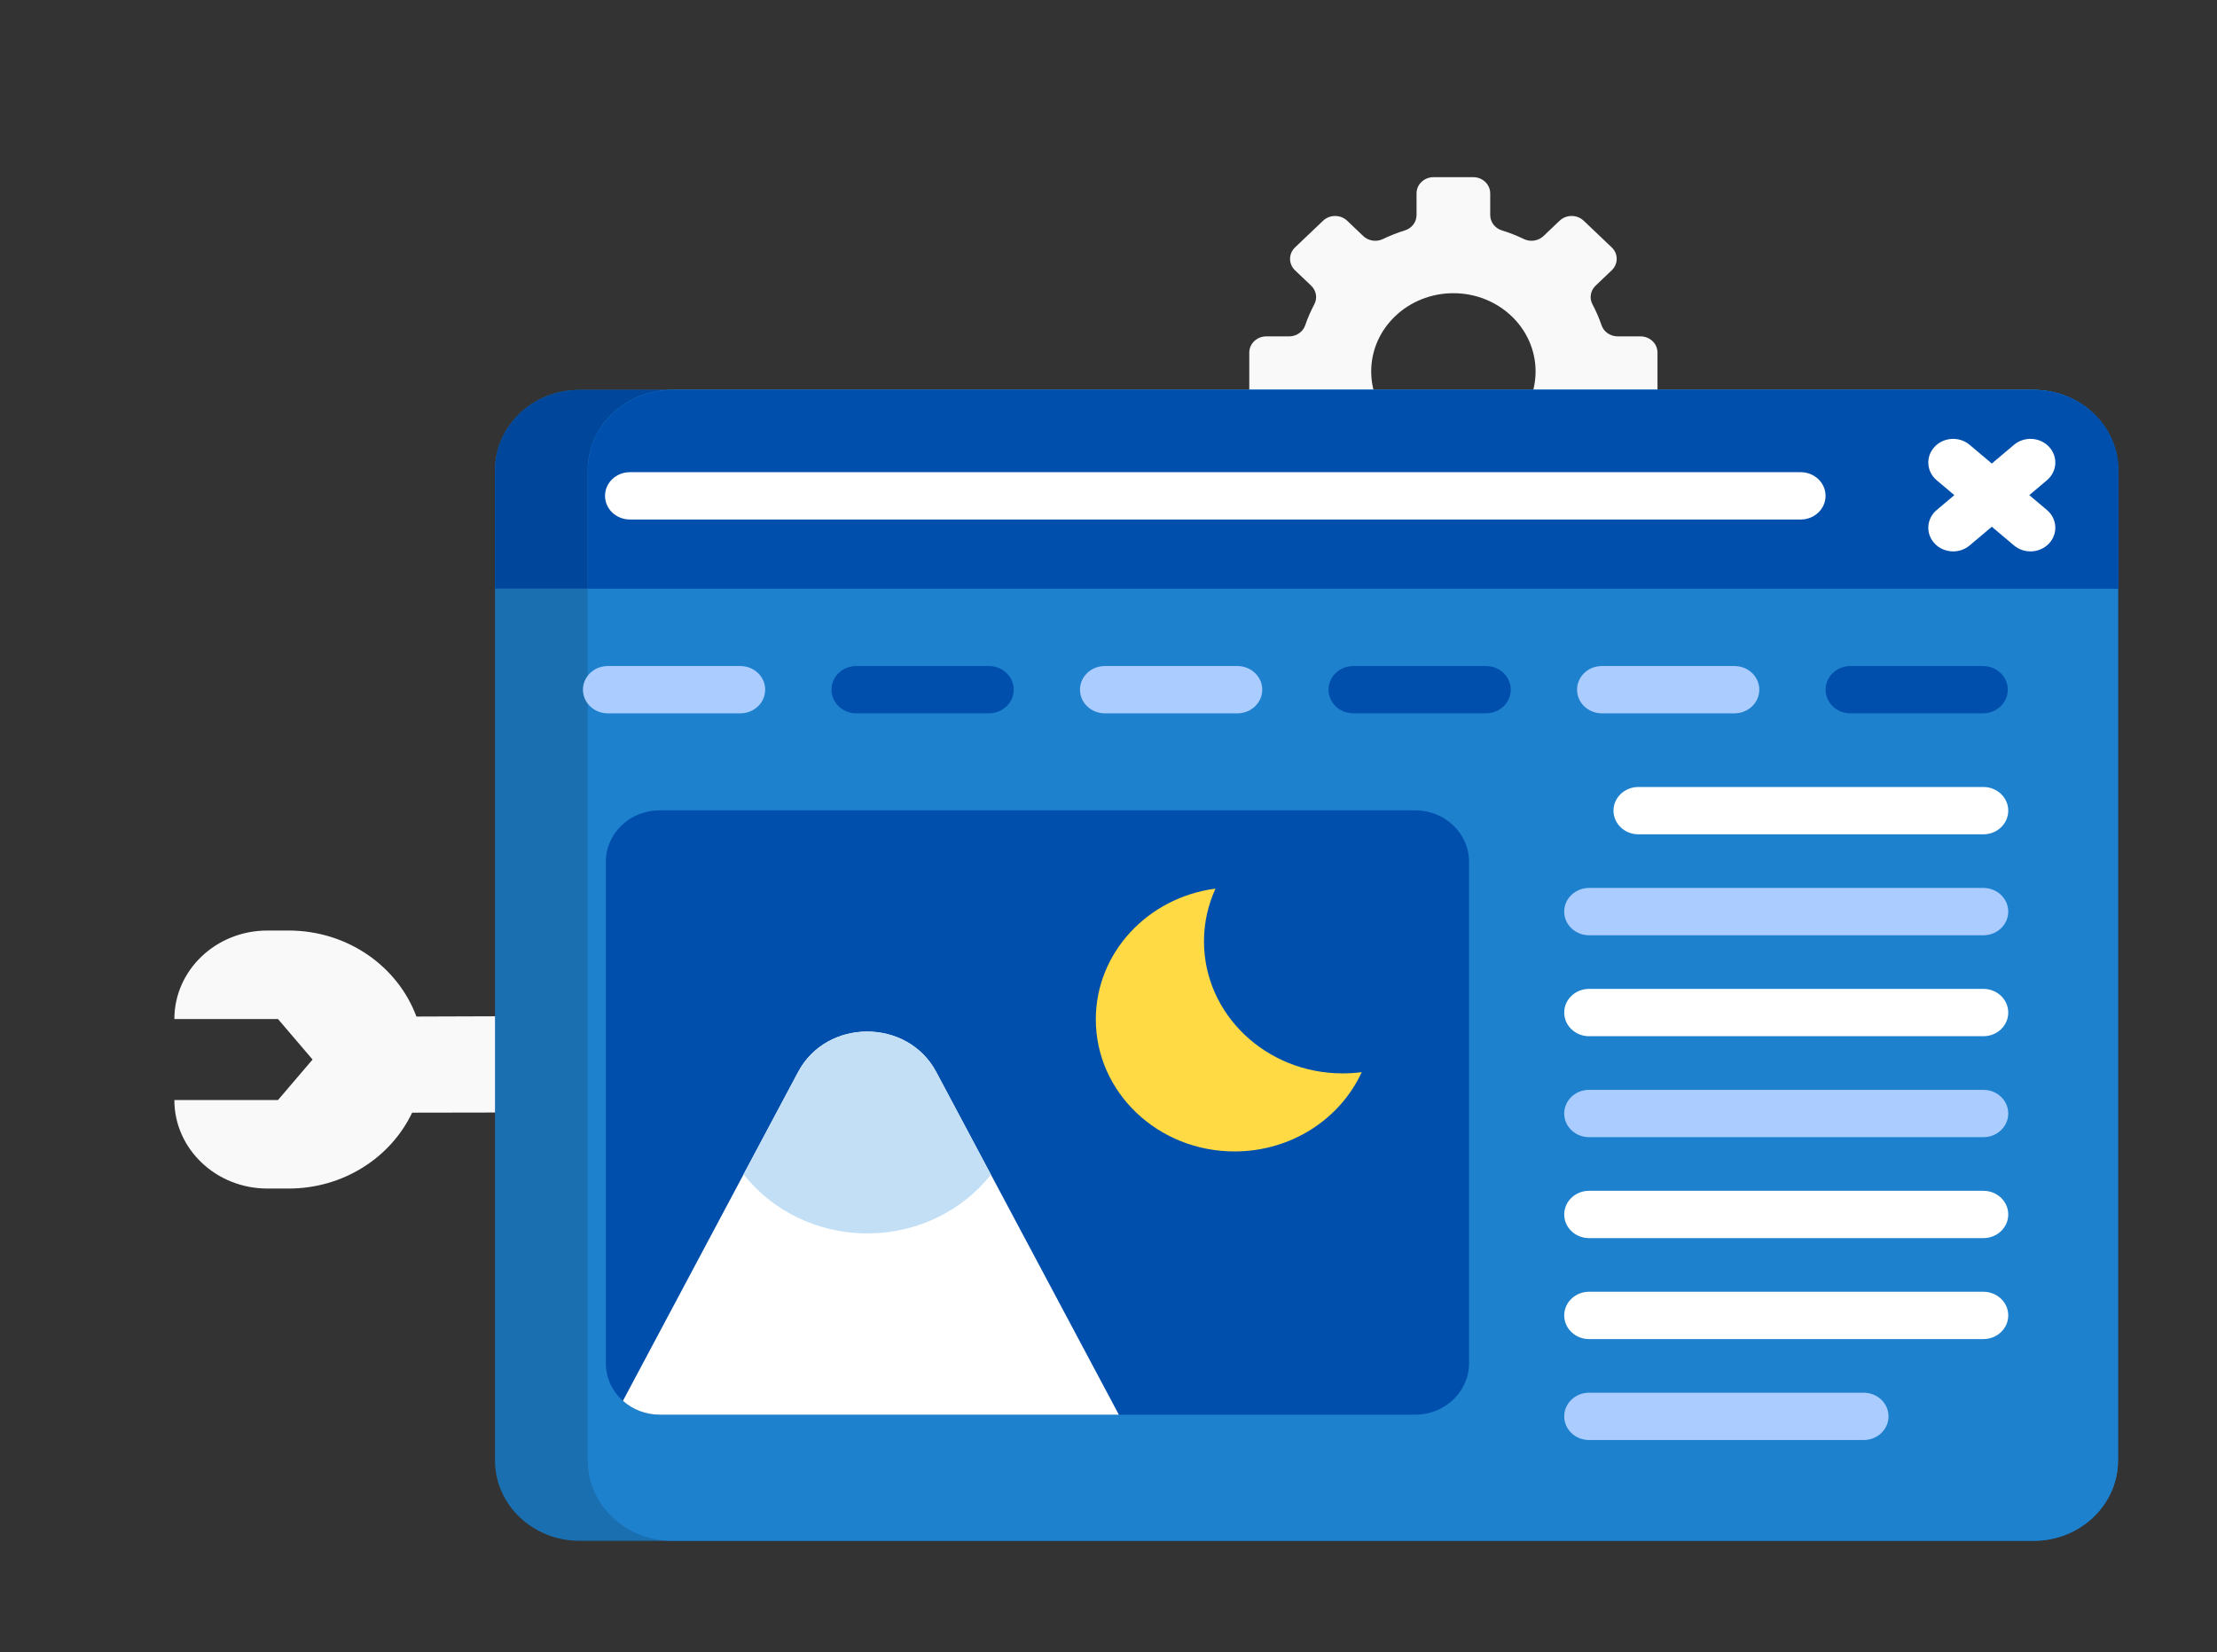 <svg xmlns="http://www.w3.org/2000/svg" xmlns:svg="http://www.w3.org/2000/svg" id="Capa_1" width="613.145" height="456.992" x="0" y="0" version="1.1" viewBox="0 0 613.145 456.992" xml:space="preserve"><rect x="0" y="0" width="613.145" height="456.992" fill="#333333" stroke="none"/><path style="fill:#f9f9f9;stroke-width:.855" id="path3316" d="m 458.404,97.516 v 10.437 c 0,1.986 -1.364,3.646 -3.242,4.239 h -32.749 c 1.454,-2.854 2.276,-6.07 2.276,-9.458 0,-11.951 -10.179,-21.641 -22.733,-21.641 -12.555,0 -22.733,9.69 -22.733,21.641 0,3.388 0.821,6.603 2.276,9.458 h -27.502 c -0.912,0 -1.797,0.086 -2.664,0.24 h -1.12 c -2.601,0 -4.705,-2.003 -4.705,-4.479 V 97.516 c 0,-2.476 2.104,-4.479 4.705,-4.479 h 6.295 c 2.023,0 3.838,-1.229 4.462,-3.06 0.686,-2.012 1.535,-3.947 2.52,-5.812 0.921,-1.711 0.551,-3.8 -0.876,-5.159 l -4.453,-4.239 c -1.833,-1.745 -1.833,-4.591 0,-6.336 l 7.758,-7.385 c 1.833,-1.745 4.823,-1.745 6.656,0 l 4.453,4.239 c 1.427,1.359 3.622,1.711 5.419,0.834 1.959,-0.937 3.992,-1.745 6.105,-2.399 1.924,-0.593 3.215,-2.321 3.215,-4.247 V 53.479 C 391.767,51.003 393.871,49 396.472,49 h 10.964 c 2.601,0 4.705,2.003 4.705,4.479 v 5.992 c 0,1.926 1.291,3.654 3.215,4.247 2.114,0.653 4.146,1.461 6.105,2.399 1.797,0.877 3.992,0.524 5.419,-0.834 l 4.453,-4.239 c 1.833,-1.745 4.823,-1.745 6.656,0 l 7.758,7.385 c 1.833,1.745 1.833,4.591 0,6.336 l -4.453,4.239 c -1.427,1.359 -1.797,3.448 -0.876,5.159 0.985,1.865 1.833,3.8 2.52,5.812 0.623,1.831 2.438,3.06 4.462,3.06 h 6.295 c 2.605,0 4.709,2.004 4.709,4.479 z"/><path style="fill:#f9f9f9;stroke-width:.855" id="path3266-9" d="m 158.943,281.013 v 26.654 l -44.96,0.078 c -5.889,12.372 -18.958,20.988 -34.158,20.988 h -5.879 c -14.207,0 -25.723,-10.962 -25.723,-24.487 h 28.666 l 9.555,-11.194 -9.555,-11.194 h -28.667 c 0,-13.525 11.516,-24.487 25.723,-24.487 h 5.879 c 16.32,0 30.193,9.931 35.341,23.79 z"/><path style="fill:#1a6fb0;stroke-width:.855" id="path2180-5" d="m 585.777,130.074 v 273.851 c 0,12.279 -10.463,22.239 -23.362,22.239 H 160.26 c -12.899,-8.3e-4 -23.362,-9.96 -23.362,-22.24 V 130.074 c 0,-12.279 10.463,-22.239 23.362,-22.239 h 402.155 c 12.899,0 23.362,9.959 23.362,22.239 z"/><path style="fill:#1e81ce;stroke-width:.855" id="path2182-9" d="m 585.777,130.074 v 273.851 c 0,12.279 -10.463,22.239 -23.362,22.239 H 185.913 c -12.899,0 -23.362,-9.96 -23.362,-22.239 v -273.851 c 0,-12.279 10.463,-22.239 23.362,-22.239 H 562.415 c 12.899,0 23.362,9.959 23.362,22.239 z"/><path style="fill:#00479b;stroke-width:.855" id="path2184-1" d="m 585.777,130.074 v 32.705 H 136.898 v -32.705 c 0,-12.279 10.463,-22.239 23.362,-22.239 h 402.155 c 12.899,0 23.362,9.959 23.362,22.239 z"/><path style="fill:#1e81ce;stroke-width:.855" id="path2186-6" d="m 585.777,130.074 v 32.705 H 162.551 v -32.705 c 0,-12.279 10.463,-22.239 23.362,-22.239 H 562.415 c 12.899,0 23.362,9.959 23.362,22.239 z"/><g id="g2202-9" transform="matrix(0.877,0,0,0.835,136.898,53.343)"><path style="fill:#004fac" id="path2188-3" d="m 512,91.938 v 39.187 H 29.26 V 91.938 c 0,-14.713 11.934,-26.647 26.647,-26.647 h 429.446 c 14.713,0 26.647,11.933 26.647,26.647 z"/><path style="fill:#acf" id="path2190-3" d="m 77.371,156.727 h -41.8 c -4.328,0 -7.837,3.508 -7.837,7.837 0,4.329 3.509,7.837 7.837,7.837 H 77.37 c 4.328,0 7.837,-3.508 7.837,-7.837 0,-4.329 -3.508,-7.837 -7.836,-7.837 z"/><path style="fill:#004fac" id="path2192-4" d="m 155.744,156.727 h -41.799 c -4.328,0 -7.837,3.508 -7.837,7.837 0,4.329 3.509,7.837 7.837,7.837 h 41.799 c 4.328,0 7.837,-3.508 7.837,-7.837 0,-4.329 -3.508,-7.837 -7.837,-7.837 z"/><path style="fill:#acf" id="path2194-8" d="m 234.118,156.727 h -41.799 c -4.328,0 -7.837,3.508 -7.837,7.837 0,4.329 3.509,7.837 7.837,7.837 h 41.799 c 4.328,0 7.837,-3.508 7.837,-7.837 0,-4.329 -3.509,-7.837 -7.837,-7.837 z"/><path style="fill:#004fac" id="path2196-6" d="m 312.492,156.727 h -41.799 c -4.328,0 -7.837,3.508 -7.837,7.837 0,4.329 3.509,7.837 7.837,7.837 h 41.799 c 4.328,0 7.837,-3.508 7.837,-7.837 0,-4.329 -3.509,-7.837 -7.837,-7.837 z"/><path style="fill:#acf" id="path2198-2" d="m 390.866,156.727 h -41.799 c -4.328,0 -7.837,3.508 -7.837,7.837 0,4.329 3.509,7.837 7.837,7.837 h 41.799 c 4.328,0 7.837,-3.508 7.837,-7.837 0,-4.329 -3.509,-7.837 -7.837,-7.837 z"/><path style="fill:#004fac" id="path2200-1" d="M 469.239,156.727 H 427.44 c -4.328,0 -7.837,3.508 -7.837,7.837 0,4.329 3.509,7.837 7.837,7.837 h 41.799 c 4.328,0 7.837,-3.508 7.837,-7.837 0,-4.329 -3.508,-7.837 -7.837,-7.837 z"/></g><g id="g2208-5" transform="matrix(0.877,0,0,0.835,136.898,53.343)"><path style="fill:#fff" id="path2204-3" d="M 411.765,92.52 H 42.537 c -4.328,0 -7.837,3.508 -7.837,7.837 0,4.329 3.509,7.837 7.837,7.837 h 369.228 c 4.328,0 7.837,-3.508 7.837,-7.837 0,-4.329 -3.508,-7.837 -7.837,-7.837 z"/><path style="fill:#fff" id="path2206-3" d="m 489.414,105.055 -5.568,-4.931 5.568,-4.931 c 3.24,-2.87 3.54,-7.823 0.671,-11.063 -2.87,-3.242 -7.823,-3.542 -11.063,-0.671 l -6.995,6.196 -6.995,-6.196 c -3.239,-2.871 -8.194,-2.569 -11.063,0.671 -2.871,3.24 -2.57,8.194 0.671,11.063 l 5.568,4.931 -5.568,4.931 c -3.241,2.87 -3.54,7.823 -0.671,11.063 1.549,1.749 3.703,2.641 5.87,2.641 1.848,0 3.701,-0.649 5.194,-1.971 l 6.995,-6.196 6.995,6.196 c 1.491,1.322 3.346,1.971 5.194,1.971 2.165,0 4.321,-0.892 5.87,-2.641 2.867,-3.24 2.567,-8.193 -0.673,-11.063 z"/></g><path style="fill:#004fac;stroke-width:.855" id="path2210-5" d="m 406.284,238.324 v 138.748 c 0,7.849 -6.679,14.207 -14.924,14.207 H 182.467 c -3.939,0 -7.521,-1.456 -10.187,-3.837 -2.913,-2.591 -4.727,-6.27 -4.727,-10.37 V 238.324 c 0,-7.84 6.679,-14.207 14.915,-14.207 H 391.36 c 8.245,0 14.924,6.367 14.924,14.207 z"/><g id="g2226-8" transform="matrix(0.877,0,0,0.835,136.898,53.343)"><path style="fill:#fff" id="path2212-5" d="m 360.561,212.471 h 108.813 c 4.328,0 7.837,-3.508 7.837,-7.837 0,-4.329 -3.509,-7.837 -7.837,-7.837 H 360.561 c -4.328,0 -7.837,3.508 -7.837,7.837 0,4.329 3.509,7.837 7.837,7.837 z"/><path style="fill:#acf" id="path2214-9" d="M 469.374,230.236 H 345.021 c -4.328,0 -7.837,3.508 -7.837,7.837 0,4.329 3.509,7.837 7.837,7.837 h 124.353 c 4.328,0 7.837,-3.508 7.837,-7.837 0,-4.329 -3.509,-7.837 -7.837,-7.837 z"/><path style="fill:#fff" id="path2216-6" d="M 469.374,263.675 H 345.021 c -4.328,0 -7.837,3.508 -7.837,7.837 0,4.329 3.509,7.837 7.837,7.837 h 124.353 c 4.328,0 7.837,-3.508 7.837,-7.837 0,-4.329 -3.509,-7.837 -7.837,-7.837 z"/><path style="fill:#acf" id="path2218-3" d="M 469.374,297.115 H 345.021 c -4.328,0 -7.837,3.508 -7.837,7.837 0,4.329 3.509,7.837 7.837,7.837 h 124.353 c 4.328,0 7.837,-3.508 7.837,-7.837 0,-4.329 -3.509,-7.837 -7.837,-7.837 z"/><path style="fill:#fff" id="path2220-9" d="M 469.374,330.554 H 345.021 c -4.328,0 -7.837,3.508 -7.837,7.837 0,4.329 3.509,7.837 7.837,7.837 h 124.353 c 4.328,0 7.837,-3.508 7.837,-7.837 0,-4.329 -3.509,-7.837 -7.837,-7.837 z"/><path style="fill:#fff" id="path2222-4" d="M 469.374,363.994 H 345.021 c -4.328,0 -7.837,3.508 -7.837,7.837 0,4.329 3.509,7.837 7.837,7.837 h 124.353 c 4.328,0 7.837,-3.508 7.837,-7.837 0,-4.329 -3.509,-7.837 -7.837,-7.837 z"/><path style="fill:#acf" id="path2224-2" d="m 431.62,397.433 h -86.599 c -4.328,0 -7.837,3.508 -7.837,7.837 0,4.329 3.509,7.837 7.837,7.837 h 86.599 c 4.328,0 7.837,-3.508 7.837,-7.837 0,-4.329 -3.509,-7.837 -7.837,-7.837 z"/></g><path style="fill:#fff;stroke-width:.855" id="path2228-1" d="M 309.438,391.279 H 182.467 c -3.939,0 -7.521,-1.456 -10.187,-3.837 l 32.752,-61.485 0.614,-1.16 15.098,-28.327 c 7.925,-14.878 30.251,-14.878 38.176,0 l 15.135,28.415 0.577,1.072 z"/><path style="fill:#ffda44;stroke-width:.855" id="path2230-1" d="m 376.601,296.537 c -5.913,12.912 -19.441,21.931 -35.176,21.931 -21.185,0 -38.361,-16.35 -38.361,-36.518 0,-18.465 14.404,-33.734 33.099,-36.173 -2.049,4.464 -3.184,9.405 -3.184,14.586 0,20.167 17.175,36.518 38.361,36.518 1.788,0 3.539,-0.117 5.261,-0.345 z"/><path style="fill:#c2dff6;stroke-width:.855" id="path2232-7" d="m 274.055,324.884 c -7.787,9.864 -20.192,16.248 -34.163,16.248 -14.017,0 -26.45,-6.419 -34.245,-16.336 l 15.098,-28.327 c 7.925,-14.878 30.251,-14.878 38.176,0 z"/></svg>